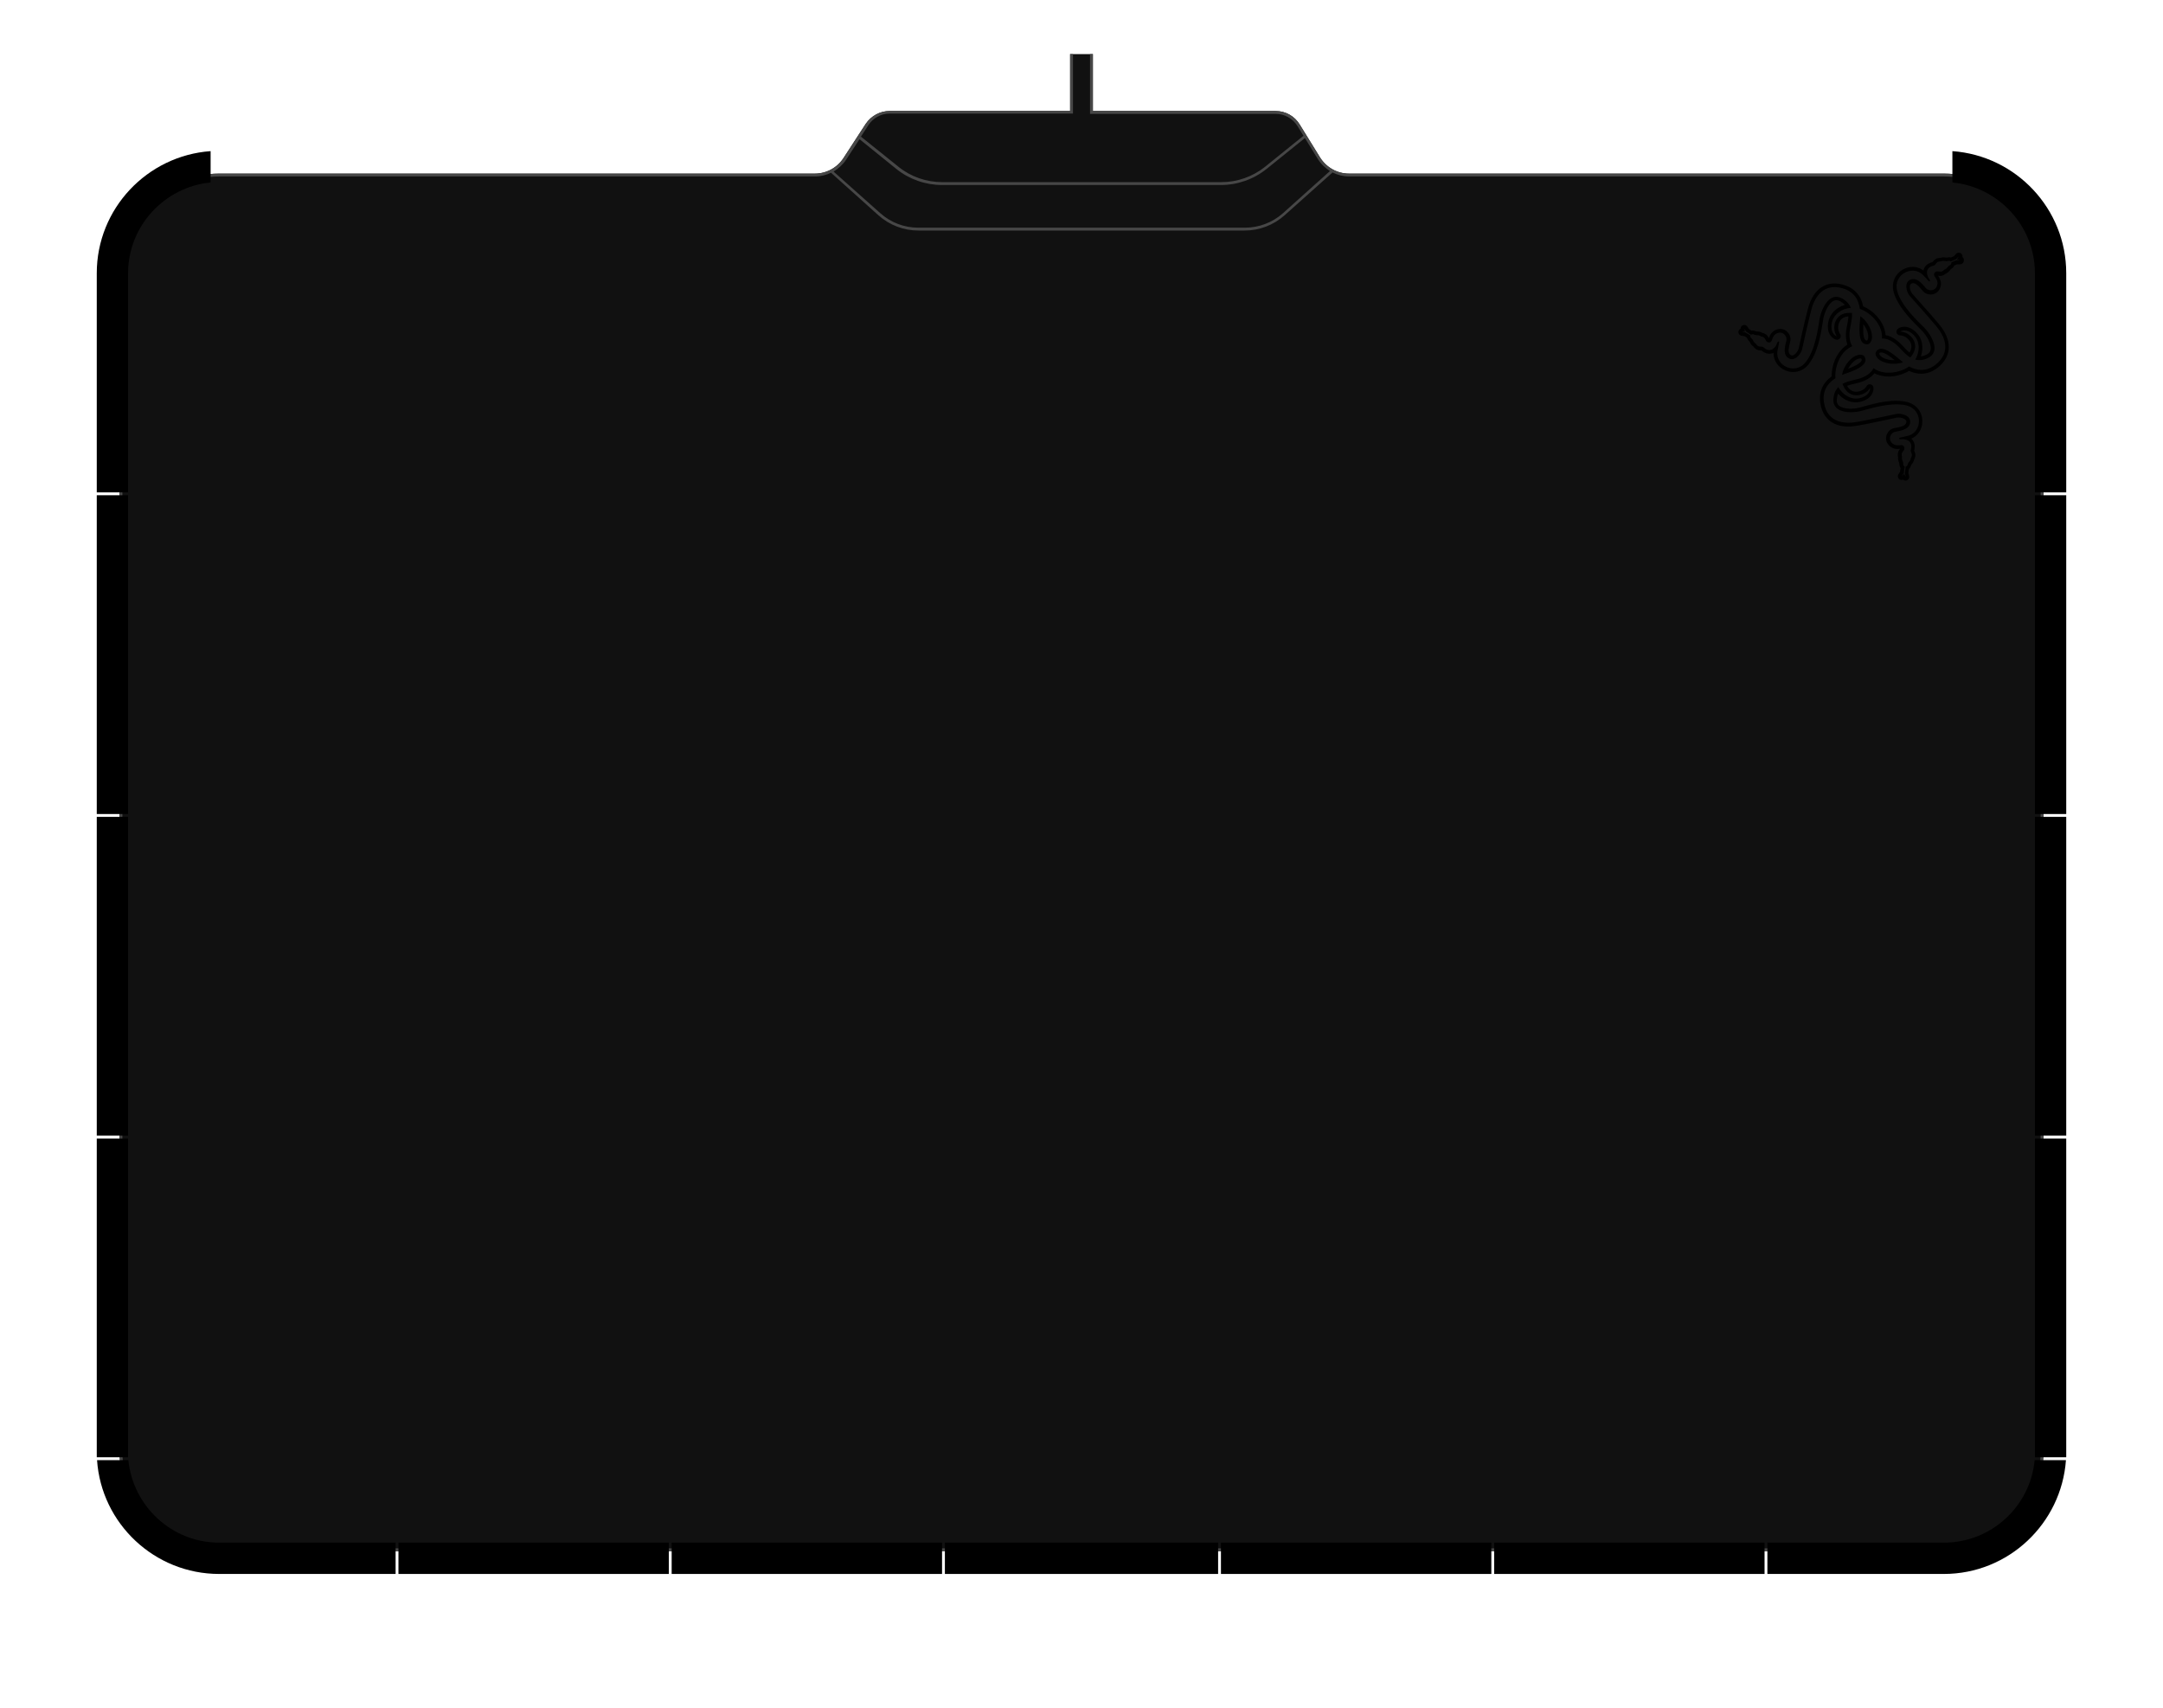 <?xml version="1.0" encoding="utf-8"?>
<svg version="1.1" xmlns="http://www.w3.org/2000/svg" xmlns:xlink="http://www.w3.org/1999/xlink" x="0px" y="0px" width="760px"
	 height="600px" viewBox="0 0 760 600" style="enable-background:new 0 0 760 600;" xml:space="preserve">
<style type="text/css">
	.productfill{fill:#111111;}
	.productoutline1{fill:#474747;}
	.productoutline2{fill:#1F1F1F;}
	.led{fill:#000000;}
	.selection{
		stroke: #44d62c;
		stroke-width: 2px;
		stroke-linejoin: round;
		fill: transparent;
		position: relative;
</style>
<g id="Product">
	<path class="productfill" d="M683,61H474c-4.2,0-8-2.2-10.2-5.7l-7.1-11.5c-1.8-3-5-4.8-8.5-4.8H384V19h-8v20h-63.4
		c-3.4,0-6.5,1.7-8.4,4.5l-7.8,12c-2.2,3.4-6,5.5-10.1,5.5H77c-19.3,0-35,15.7-35,35v414c0,19.3,15.7,35,35,35h606
		c19.3,0,35-15.7,35-35V96C718,76.7,702.3,61,683,61z"/>
	<path class="productoutline1" d="M683,61H474c-4.2,0-8-2.2-10.2-5.7l-7.1-11.5c-1.8-3-5-4.8-8.5-4.8H384V19h-1v20v1h1
		h64.2c3.1,0,6,1.6,7.7,4.3l2.1,3.4l-13.5,10.9c-4.4,3.5-9.8,5.4-15.4,5.4h-98c-5.6,0-11.1-1.9-15.4-5.4L302.5,48l2.6-4
		c1.7-2.6,4.5-4.1,7.5-4.1H376h1v-1V19h-1v20h-63.4c-3.4,0-6.5,1.7-8.4,4.5l-7.8,12c-2.2,3.4-6,5.5-10.1,5.5H77
		c-19.3,0-35,15.7-35,35v414c0,19.3,15.7,35,35,35h606c19.3,0,35-15.7,35-35V96C718,76.7,702.3,61,683,61z M297.3,56.1l4.7-7.2
		l13,10.5C319.5,63,325.2,65,331,65h98c5.8,0,11.5-2,16.1-5.7l13.4-10.8l4.5,7.3c1.1,1.8,2.6,3.2,4.3,4.3l-16.5,14.8
		c-3.7,3.3-8.5,5.1-13.4,5.1H322.7c-5,0-9.7-1.8-13.4-5.1l-16.4-14.6C294.6,59.2,296.2,57.8,297.3,56.1z M717,510
		c0,18.7-15.3,34-34,34H77c-18.7,0-34-15.3-34-34V96c0-18.7,15.3-34,34-34h209.4c2,0,3.9-0.5,5.6-1.3l16.6,14.9
		c3.9,3.5,8.9,5.4,14.1,5.4h114.6c5.2,0,10.2-1.9,14.1-5.4l16.8-15C470,61.5,472,62,474,62h209c18.7,0,34,15.3,34,34V510z"/>
</g>
<g id="LED">
	<path id="led-1" class="led" d="M44,173h1V96c0-16.6,12.8-30.3,29-31.9v-1v-2v-8C51.7,54.7,34,73.3,34,96v77h8H44z"/>
	<polygon id="led-2" class="led" points="44,286 45,286 45,174 44,174 42,174 34,174 34,286 42,286"/>
	<polygon id="led-3" class="led" points="44,399 45,399 45,287 44,287 42,287 34,287 34,399 42,399"/>
	<polygon id="led-4" class="led" points="44,512 45,512 45,400 44,400 42,400 34,400 34,512 42,512"/>
	<path id="led-5" class="led" d="M45.1,513h-1h-2h-8c1.5,22.3,20.2,40,42.9,40h62v-8v-2v-1H77C60.4,542,46.7,529.2,45.1,513z"/>
	<polygon id="led-6" class="led" points="140,543 140,545 140,553 235,553 235,545 235,543 235,542 140,542"/>
	<polygon id="led-7" class="led" points="236,543 236,545 236,553 331,553 331,545 331,543 331,542 236,542"/>
	<polygon id="led-8" class="led" points="332,543 332,545 332,553 428,553 428,545 428,543 428,542 332,542"/>
	<rect x="429" y="542" id="led-9" class="led" width="95" height="11"/>
	<rect x="525" y="542" id="led-10" class="led" width="95" height="11"/>
	<path id="led-11" class="led" d="M715.9,513h-1c-1.5,16.2-15.2,29-31.9,29h-62v1v2v8h62c22.7,0,41.3-17.7,42.9-40h-8H715.9z"/>
	<polygon id="led-12" class="led" points="716,400 715,400 715,512 716,512 718,512 726,512 726,400 718,400"/>
	<polygon id="led-13" class="led" points="716,287 715,287 715,399 716,399 718,399 726,399 726,287 718,287"/>
	<polygon id="led-14" class="led" points="716,174 715,174 715,286 716,286 718,286 726,286 726,174 718,174"/>
	<g id="led-15" class="led">
		<path d="M726,96v77h-8h-2h-1V96c0-16.6-12.8-30.3-29-31.9v-1v-2v-8C708.3,54.7,726,73.3,726,96z"/>
		<path transform="scale(0.4), translate(1527,222)"
			d="M196.8,3.8c0.2-1.2-0.2-2.5-1.3-3.2c-1.3-1-3.2-0.8-4.3,0.4L189.4,3l-2.7,1.2c-1-0.3-2.1-0.3-3.2,0
			c-0.6,0.2-0.8,0.1-1.4,0c-1.3-0.2-2.6-0.4-4.7,0.3c-0.7,0-1.6,0.1-3,0.5c-1.7,0.6-2.8,1.9-3.6,2.9c-0.1,0.1-0.2,0.2-0.3,0.3
			c-4.9,1.3-6.9,4-7.6,6.2c-0.1,0.4-0.2,0.8-0.3,1.2c-5.2-3.9-12.3-4.3-18.3-0.7c-6.9,4.1-10,11.7-7.9,19.6
			c3.5,12.7,15.5,24.6,22.6,31.7l2.3,2.3c3.7,3.8,8.6,11.5,7.6,16.6c-0.2,1.3-0.9,3.1-4,4.6c-1.6,0.7-3.1,1.2-4.6,1.3
			c2.6-7.4,1.4-15.4-3.7-20.6c-7.2-7.5-14-5.6-16.5-3.6c-1.1,0.9-1.5,2.3-1.1,3.6c0.5,1.3,1.7,2.2,3.1,2.2c3.4,0,7.3,2.6,9,6
			c1.4,2.9,1.1,6-0.8,9.1c-1.5-1.2-2.7-2.5-3.8-3.6c-0.4-0.5-0.9-0.9-1.2-1.3c0,0-0.2-0.2-0.3-0.3c-5.2-5.8-10.4-9.2-15.7-10.1
			c-0.7-9.3-7.2-18.7-17.2-24.1c-0.8-0.4-1.6-0.8-2.5-1.2c-1.9-9.7-7.8-16.2-17.3-18.9C78.7,24.2,67.7,30.3,62.4,45
			c-1.8,5-5.7,22-8.8,36.3L53,84c-0.4,1.9-2.6,5.3-5,6.1c-0.7,0.2-1.5,0.3-2.6-0.6c-2.3-1.9-0.9-7.3-0.2-10.2c0.1-0.6,0.3-1,0.4-1.5
			c0.6-2.8-0.3-5.9-2.4-8.1c-2-2.2-4.8-3.1-7.7-2.7c-6,0.9-8,5.8-8.7,8c-0.6-1.1-1.4-2.6-2.9-3.5c-1.2-0.7-2.1-1-2.8-1.1
			c-1.9-1.1-3.3-1.2-4.6-1.2c-0.6,0-0.8,0-1.4-0.3c-1.2-0.6-2.4-0.7-3.6-0.5L9.3,67l-1.4-2.2C7,63.5,5.2,63,3.7,63.8
			c-1.1,0.6-1.8,1.8-1.7,3C0.8,67.2,0,68.4,0,69.6c0,1.7,1.2,3.1,2.8,3.3l2.6,0.4l2.2,1.4c0.3,1.1,0.9,2.2,1.9,3
			c0.5,0.4,0.6,0.6,0.8,1.1c0.5,1.2,1.2,2.3,3,3.7c0.4,0.6,1,1.3,2.1,2.1c1.5,1.1,3.2,1.1,4.4,1.2c0.1,0,0.3,0,0.4,0
			c3.9,3.3,7.3,3.2,9.5,2.6c0.4-0.1,0.8-0.3,1.2-0.5c-0.2,6.5,3.7,12.5,10.1,15.3c7.3,3.3,15.4,1.3,20.5-5c8.3-10.2,11-26.9,12.6-36.9
			l0.5-3.2c0.9-5.3,4.4-13.7,9.1-15.9c1.2-0.5,3.1-1.1,6.1,0.6c1.5,0.9,2.8,1.9,3.8,3c-7.6,2.2-13.3,7.9-14.6,15
			c-1.9,10.2,3.6,14.6,6.7,15.5c1.3,0.4,2.8-0.1,3.6-1.2c0.8-1.1,0.8-2.6,0-3.8c-2-2.8-2.2-7.4-0.4-10.8c1.5-2.8,4.2-4.4,7.8-4.6
			c-0.1,1.9-0.5,3.7-0.7,5.2c-0.1,0.6-0.2,1.2-0.3,1.7c0,0.1-0.1,0.2-0.1,0.4C94,70.2,94.1,76,95.8,80.7c-7.6,4.7-13,14.3-13.8,25.1
			c-0.1,0.9-0.1,1.8,0,2.8c-8,5.7-11.5,13.8-10,23.6c2.2,14.2,12.4,21.6,27.9,20.3c5.3-0.4,22.4-4,36.7-7.1l2.7-0.6
			c1.9-0.4,5.9,0.2,7.6,2c0.5,0.5,0.9,1.2,0.5,2.6c-0.7,2.9-6.2,3.9-9.2,4.4c-0.6,0.1-1.1,0.2-1.5,0.3c-2.8,0.6-5.2,2.7-6.3,5.5
			c-1.1,2.7-0.9,5.7,0.7,8.1c3.3,5.1,8.6,4.8,10.9,4.6c-0.8,1-1.8,2.3-1.9,4.1c-0.1,1.4,0,2.3,0.2,3c-0.2,2.2,0.3,3.5,0.8,4.7
			c0.2,0.5,0.3,0.7,0.3,1.4c0,1.4,0.4,2.6,1.1,3.6l-0.5,3.3l-1.4,2.2c-0.9,1.4-0.6,3.3,0.7,4.3c1,0.8,2.3,0.9,3.4,0.4
			c0.9,0.8,2.2,1.1,3.4,0.6c1.5-0.6,2.3-2.3,1.9-3.9l-0.7-2.5l0.5-3.6c0.8-0.7,1.5-1.7,1.8-2.9c0.2-0.6,0.3-0.8,0.7-1.2
			c0.8-1,1.6-2,2.1-4.2c0.4-0.6,0.7-1.4,1-2.8c0.4-1.8-0.3-3.4-0.8-4.5c0-0.1-0.1-0.3-0.2-0.4c1.3-4.9-0.1-7.9-1.6-9.7
			c-0.3-0.3-0.6-0.6-0.9-0.9c6-2.5,9.8-8.5,9.7-15.5c-0.1-8-5.2-14.5-13.1-16.6c-12.7-3.3-29,1.2-38.7,3.9l-3.2,0.9
			c-5.2,1.4-14.2,1.7-18.2-1.7c-1-0.8-2.3-2.4-1.9-5.8c0.2-1.7,0.5-3.3,1.1-4.7c5.1,6,12.7,8.8,19.7,7.1c10-2.5,11.8-9.3,11.3-12.6
			c-0.2-1.4-1.2-2.5-2.6-2.7c-1.4-0.3-2.7,0.4-3.4,1.6c-1.7,3-5.9,5.1-9.6,4.9c-3.2-0.2-5.8-2-7.5-5.2c1.8-0.7,3.5-1.1,5-1.5
			c0.6-0.2,1.2-0.3,1.7-0.4c0.1,0,0.2-0.1,0.4-0.1c7.9-1.6,13.5-4.7,16.9-9c7.9,4,18.5,3.8,28-0.8c0.8-0.4,1.6-0.9,2.4-1.3
			c9,4.1,17.7,3.1,25.4-3c11.2-9,12.6-21.5,3.8-34.3c-3-4.4-14.6-17.4-24.4-28.3l-1.8-2c-1.3-1.4-2.8-5.2-2.1-7.6
			c0.2-0.7,0.6-1.4,2-1.8c2.9-0.8,6.5,3.5,8.4,5.8c0.4,0.4,0.7,0.8,1,1.2c1.9,2.1,4.9,3.2,7.9,2.8c2.9-0.4,5.4-2.1,6.7-4.7
			c2.8-5.4-0.1-9.8-1.4-11.7c1.2,0.2,2.9,0.4,4.5-0.4c1.3-0.6,2-1.1,2.5-1.6c2-0.9,2.9-2,3.6-3c0.3-0.5,0.5-0.6,1-1
			c1.6-0.9,2.3-2.1,2.7-3l2.4-1l2.6,0c1.7,0,3.1-1.2,3.3-2.9C198.4,5.7,197.8,4.5,196.8,3.8z M191.7,6.5l-4.7,2c0.1,0.2,0.1,0.5,0,0.9
			c0,0,0,0.1,0,0.1c-0.1,0.5-0.5,1-1.2,1.4c-2.7,1.5-1.7,2.7-4.9,4c-0.7,0.3-0.1,0.5-2.1,1.5c-1.4,0.6-3.7-0.3-4.7,0
			c-0.6,0.2-3.5,1.6-1.7,4.4c0.9,1.3,4,4.7,1.7,9.2c-1.9,3.7-7,3.7-9.3,1.2c-2.1-2.4-7.1-9.4-12.7-7.9c-7.2,2-4.4,11.4-1.5,14.7
			c3.1,3.5,22.2,24.6,26,30.1c4.4,6.4,10.3,19.2-3.1,30c-8.8,7-17.3,5.2-23.6,1.8c-1.1,0.8-2.3,1.5-3.6,2.2
			c-9.2,4.4-20.3,4.6-27.6-0.7c-4,8.3-16,10-17.1,10.3c-2.4,0.7-6.4,1.4-10.1,3.4c0.2,0.5,0.3,1.1,0.6,1.6c5.4,12.9,19.5,9.1,23.6,2
			c0,0,0.9,6.5-8.9,9c-7.1,1.8-15-2.4-19-9.7c-2.2,2.3-3.9,5.5-4.3,10.1c-1.3,13.5,16.7,12.9,24.2,10.9c8.3-2.2,26.9-8.2,40.3-4.8
			c14.2,3.7,13.7,23.1,1.3,26.5c-3.6,1-5.9,1.3-7.4,1.7c-1,0.3-1.1,1.8,1.5,1.4c2-0.3,10.9,0.4,8,9.7c-0.3,1,1.3,3,1,4.6
			c-0.4,2.2-0.8,1.7-0.9,2.4c-0.6,3.4-2,2.7-2.8,5.6c-0.3,1.2-1,1.6-1.7,1.7l-0.8,5.9l0.9,3.2l-1.5-2.7l-2.1,2.2l1.8-2.8l0.8-5.8
			c-0.2-0.1-0.3-0.1-0.4-0.2v0c0,0-0.1-0.1-0.1-0.1c-0.1-0.1-0.1-0.1-0.1-0.1l0,0c-0.4-0.4-0.7-0.9-0.7-1.9c0-3-1.5-2.8-1.1-6.2
			c0.1-0.7-0.4-0.4-0.2-2.6c0.1-1.5,2.1-3.1,2.3-4.1c0.1-0.7,0.3-3.8-3-3.6c-1.6,0.1-6.1,1.1-8.8-3c-2.3-3.5,0.2-7.9,3.6-8.7
			c3.1-0.7,11.7-1.5,13.1-7.1c1.9-7.2-7.7-9.5-12-8.6c-4.5,1-32.4,7.1-39,7.6c-7.7,0.6-21.8-0.6-24.5-17.6
			c-1.7-11.1,4.1-17.6,10.1-21.4c-0.2-1.4-0.2-2.8-0.1-4.2c0.8-10.4,6.4-20.4,14.9-23.9c-4.6-7.1-1.5-17.5-1.4-18.6
			c0.4-2.5,1.4-6.4,1.1-10.6c-0.5-0.1-1.1-0.1-1.7-0.1c-14-0.4-16.4,14-11.6,20.6c0,0-6.3-1.8-4.4-11.8c1.3-7.2,8.4-12.6,16.7-13.2
			c-1.2-3-3.4-5.8-7.4-8.1c-11.8-6.8-18.6,9.8-20,17.5C70,66.2,67.7,85.6,59,96.3c-9.3,11.4-26.7,2.9-24.7-9.9
			c0.6-3.7,1.3-5.9,1.5-7.5c0.2-1-1.2-1.7-1.9,0.8c-0.5,2-4.9,9.8-12.1,3.2c-0.7-0.7-3.3-0.1-4.6-1c-1.8-1.3-1.2-1.5-1.8-1.9
			c-2.9-2-1.7-2.9-4-4.9c-1-0.8-1.1-1.7-0.9-2.4l-4.3-2.7l-3.3-0.5l3-0.3l-1.1-2.8L7,69.4l4.3,2.7c0.2-0.1,0.3-0.3,0.4-0.4
			c0.5-0.2,1.2-0.3,2,0.1c2.7,1.3,3.1-0.2,6.1,1.6c0.6,0.4,0.5-0.2,2.4,0.9c1.3,0.8,1.9,3.2,2.7,3.8c0.6,0.4,3.3,1.9,4.5-1.2
			c0.6-1.5,1.5-6,6.4-6.7c4.1-0.6,7.1,3.5,6.4,6.9c-0.7,3.1-3.5,11.3,1,14.9c5.8,4.7,11.8-3,12.8-7.3c1-4.5,7.1-32.4,9.3-38.6
			c2.6-7.3,9.7-19.6,26.2-14.9c10.8,3.1,14.3,11.1,15.2,18.1c1.3,0.4,2.6,1,3.9,1.7c9.4,5.2,16.3,14.8,15.5,24.3
			c8.9-0.2,16.1,8.9,16.9,9.7c1.8,1.7,4.4,4.9,8,7c0.4-0.4,0.7-0.8,1.1-1.3c8.5-11.1-1.8-21.5-10-21.4c0,0,5.2-4,12.2,3.3
			c5.1,5.3,5.4,14.2,1,21.3c3.1,0.8,6.7,0.6,10.9-1.3c12.4-5.6,2.9-20.8-2.6-26.4c-6-6.2-20.5-19.3-24.1-32.6
			c-3.9-14.2,13.2-23.3,22.4-14.3c2.7,2.6,4.1,4.5,5.2,5.6c0.7,0.7,2.1,0,0.4-2c-1.3-1.6-5.1-9.7,4.4-11.7c1-0.2,2-2.7,3.4-3.2
			c2.1-0.7,1.9-0.1,2.6-0.4c3.3-1.2,3.4,0.4,6.3-0.4c1.1-0.3,1.8,0,2.3,0.5l4.8-2.1l2.2-2.4l-1.5,2.7l2.9,0.6L191.7,6.5z M107.1,55.8
			c0,1.1-0.1,2.2-0.2,3.1c-0.7,6.9-2.2,22.5,6.7,21.5c2.7-0.3,5.2-5,2.9-11.8C115,63.9,111.7,58.9,107.1,55.8z M113.1,77.1
			c-0.9,0.1-1.3-0.2-1.6-0.5c-2.1-2.1-2-9-1.7-13.8c1.6,2,2.8,4.4,3.6,6.7C114.9,74.1,113.6,76.7,113.1,77.1z M98.8,93.4
			c-3.6,3.3-6.8,8.4-7.7,13.9c1.1-0.4,2-0.8,2.9-1.1c6.6-2.2,21.4-7.3,16.8-15C109.4,88.8,104,88.6,98.8,93.4z M108.3,94.6
			c-1,2.8-7.4,5.6-11.9,7.3c1.2-2.3,2.8-4.4,4.6-6.1c3.5-3.2,6.4-3.2,7-2.8C108.5,93.8,108.4,94.2,108.3,94.6z M120.8,87.2
			c-1.3,2.4,1.1,7.1,7.9,9.2c4.7,1.4,10.7,1.7,15.9-0.2c-0.9-0.7-1.7-1.4-2.4-2C136.9,89.7,125.1,79.3,120.8,87.2z M129.6,93.3
			c-4.5-1.4-5.9-4-5.9-4.7c0.5-0.8,0.9-1,1.3-1c3-0.5,8.5,3.6,12.2,6.7C134.6,94.4,132,94.1,129.6,93.3z"/>
	</g>
</g>
</svg>
